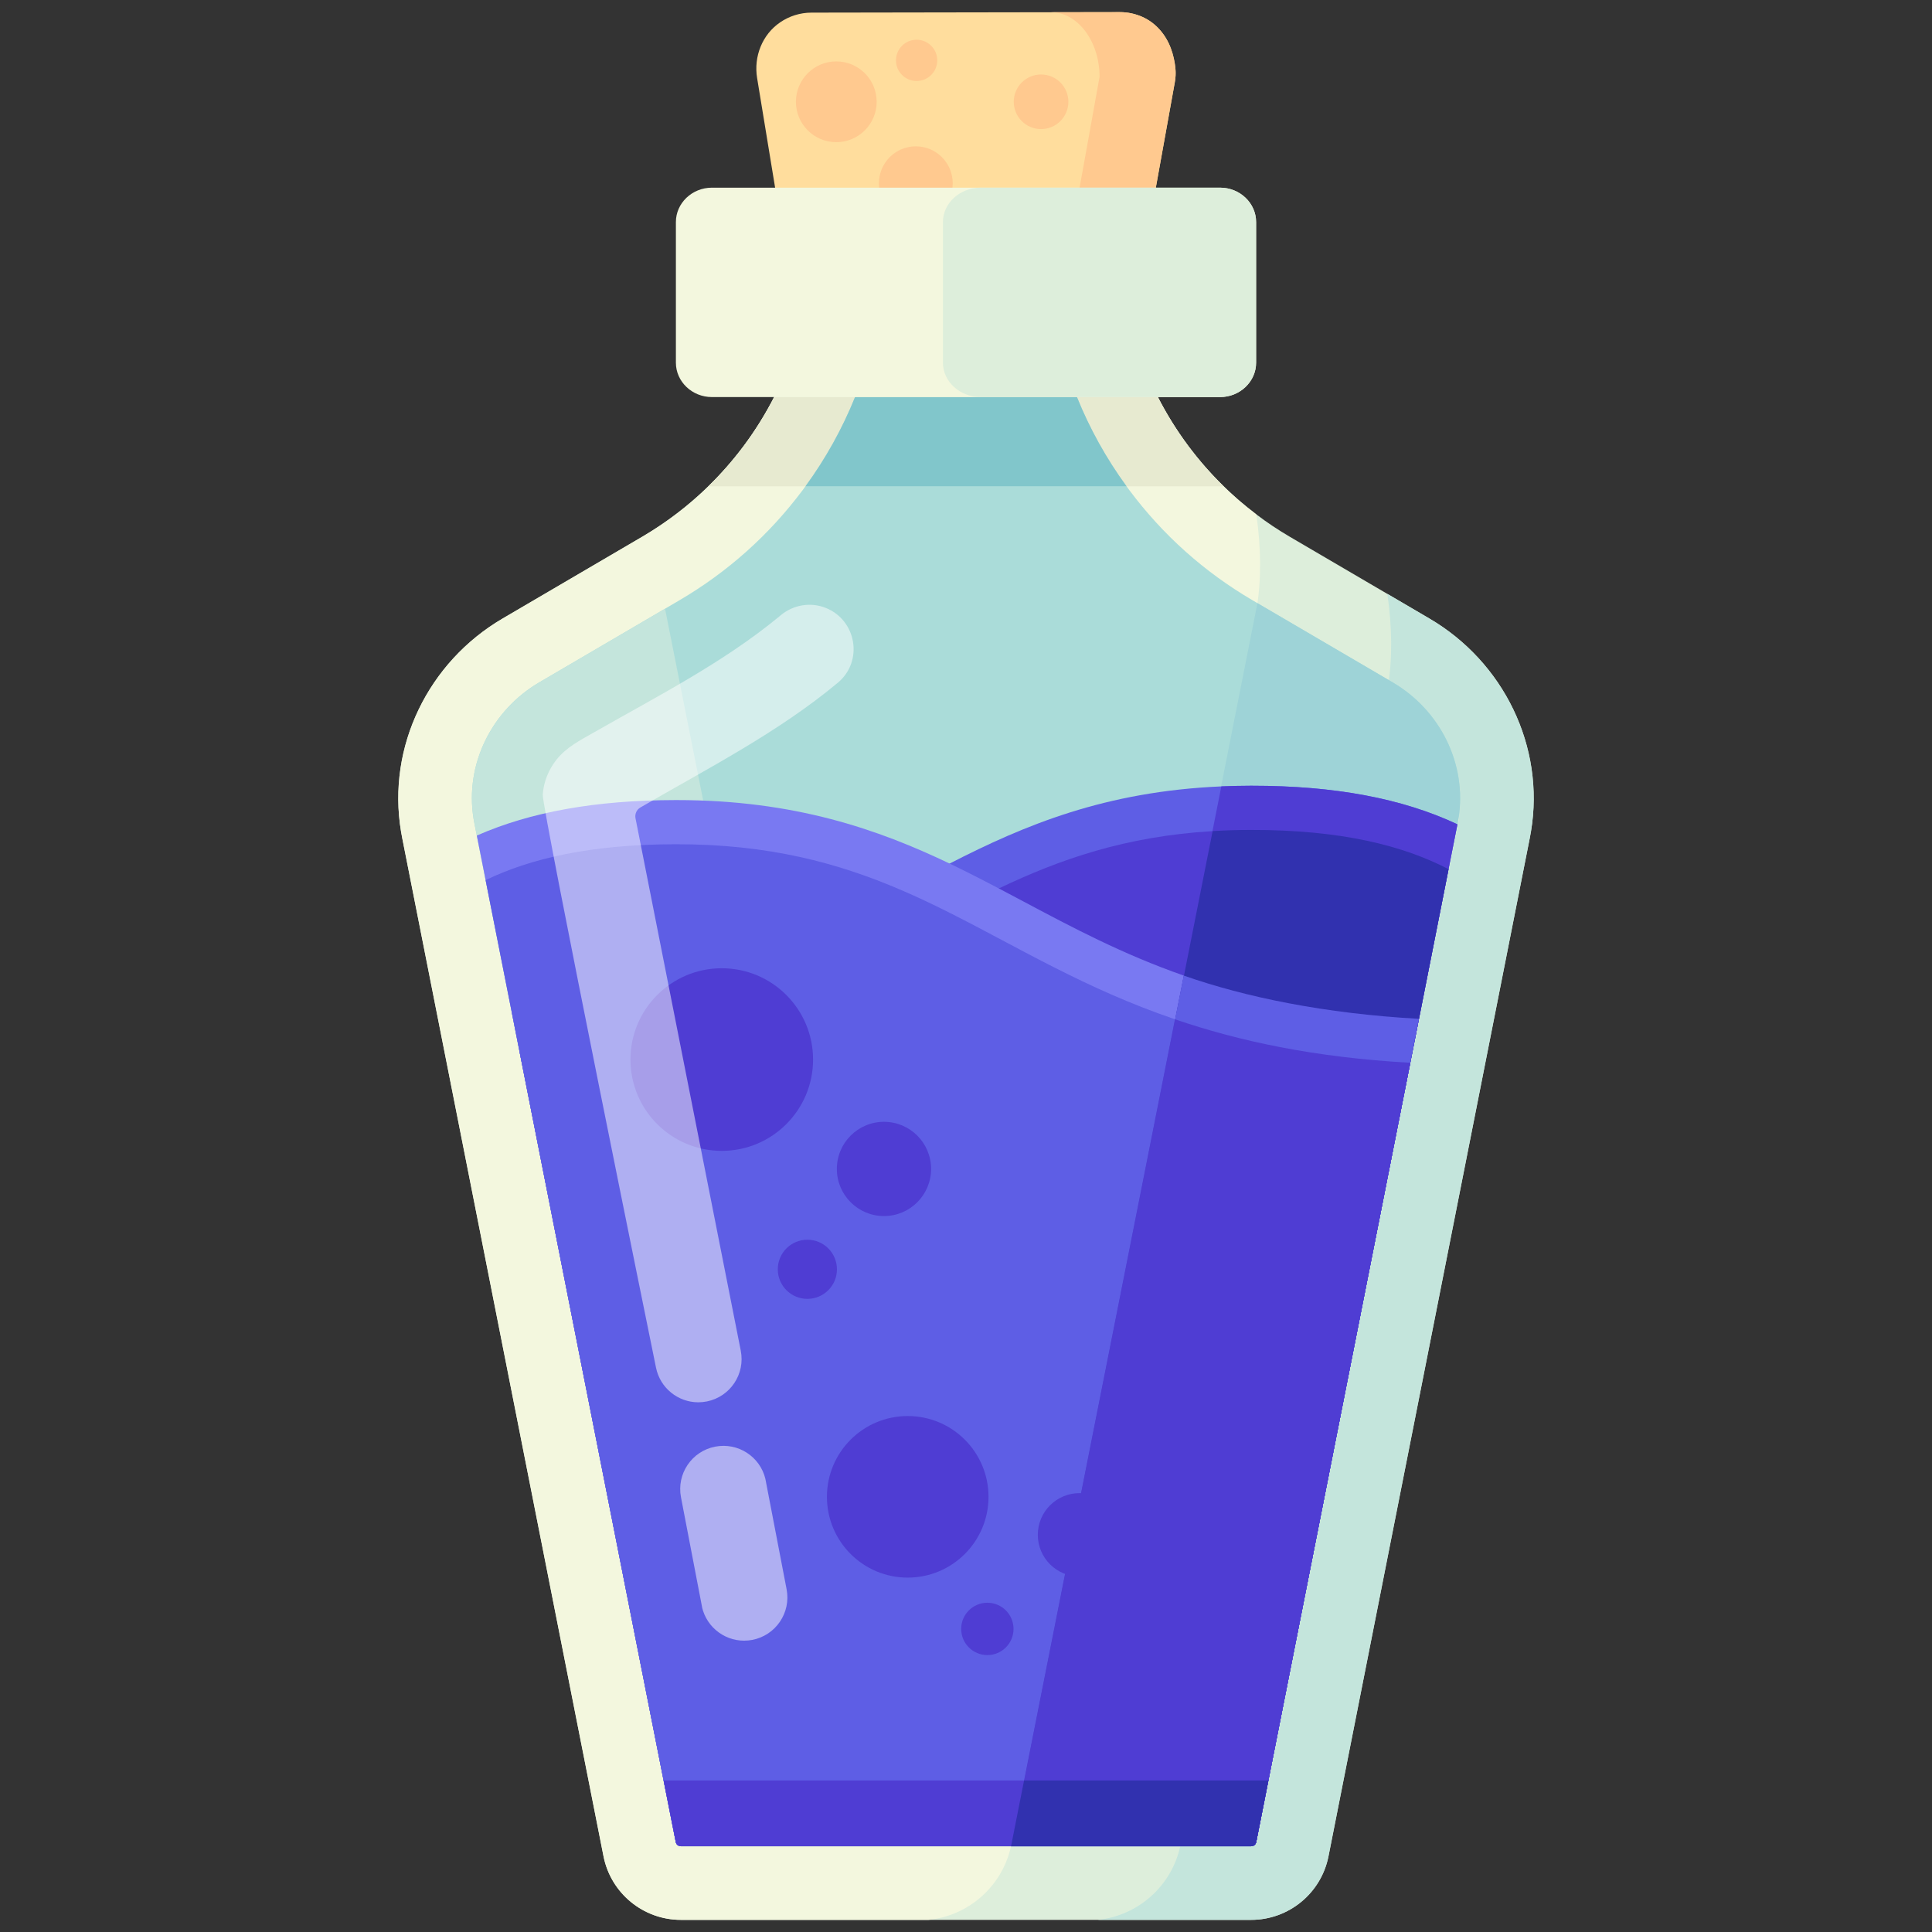 <?xml version="1.0" encoding="utf-8"?>
<!-- Generator: Adobe Illustrator 22.1.0, SVG Export Plug-In . SVG Version: 6.00 Build 0)  -->
<svg version="1.1" id="Layer_1" xmlns="http://www.w3.org/2000/svg" xmlns:xlink="http://www.w3.org/1999/xlink" x="0px" y="0px"
	 viewBox="0 0 600 600" style="enable-background:new 0 0 600 600;" xml:space="preserve">
<rect x="0" y="0" width="600" height="600" fill="#333333" stroke="none"/>
<style type="text/css">
	.st0{fill:#0E121E;}
	.st1{fill:#DDEEDB;}
	.st2{fill:#F3F7DE;}
	.st3{fill:#C4E5DC;}
	.st4{fill:#E7EAD0;}
	.st5{fill:#AADCD9;}
	.st6{fill:#9ED3D7;}
	.st7{fill:#5E5EE5;}
	.st8{fill:#4F3DD3;}
	.st9{fill:#7979F2;}
	.st10{fill:#3131AF;}
	.st11{opacity:0.5;fill:#FFFFFF;mix-blend-mode:soft-light;}
	.st12{fill:#FFDD9D;}
	.st13{fill:#FFC98F;}
	.st14{fill:#81C6CB;}
</style>
<g>
	<path class="st0" d="M424.547,244.405L424.52,244.598c-0.027,0.201-0.064,0.412-0.11,0.613
		l-2.808,14.168l-11.882,60.131l-44.609,225.623H221.435l-36.157-182.935h27.971
		l30.733,155.495h98.584l40.237-203.497l11.882-60.149l1.674-8.415l-37.657-22.053
		l-1.427-0.842c-20.69-12.11-38.453-27.989-52.813-47.206
		c-2.204-2.954-4.327-5.982-6.348-9.074h-9.677
		c-2.04,3.11-4.18,6.165-6.403,9.138c-3.878,5.186-8.013,10.125-12.385,14.818
		l-27.779-11.022c6.622-6.147,12.714-12.906,18.202-20.242
		c4.775-6.384,9.028-13.116,12.714-20.132h40.978
		c3.677,6.997,7.921,13.72,12.686,20.105c12.147,16.254,27.184,29.681,44.691,39.944
		l1.491,0.869l42.066,24.641C421.813,228.746,425.773,236.713,424.547,244.405z"/>
	<path class="st1" d="M475.457,258.225c-0.11,0.668-0.238,1.345-0.366,2.012
		l-62.518,316.249c-2.268,11.479-12.339,19.748-24.037,19.748h-177.072
		c-11.699,0-21.769-8.269-24.038-19.748l-62.518-316.249
		c-0.137-0.668-0.256-1.345-0.366-2.012c-4.409-26.37,8.488-52.64,31.565-66.149
		l43.365-25.401c12.366-7.253,23.013-16.839,31.437-28.099
		c8.415-11.26,14.598-24.175,18.047-38.096H351.043
		c3.448,13.921,9.632,26.837,18.047,38.096
		c5.963,7.976,13.043,15.11,21.065,21.166c3.302,2.506,6.759,4.811,10.372,6.933
		l30.331,17.763l11.708,6.86l1.326,0.778
		C466.969,205.586,479.866,231.855,475.457,258.225z"/>
	<path class="st2" d="M390.312,188.61c-0.128,0.805-0.274,1.61-0.439,2.415
		l-75.772,381.749c-2.525,12.732-13.062,22.163-25.739,23.461h-76.897
		c-11.699,0-21.769-8.269-24.038-19.748l-62.518-316.249
		c-0.137-0.668-0.256-1.345-0.366-2.012c-4.409-26.37,8.488-52.639,31.565-66.149
		l43.365-25.401c7.509-4.409,14.397-9.677,20.516-15.659
		c0.082-0.073,0.155-0.156,0.238-0.229c3.869-3.796,7.436-7.885,10.683-12.211
		c3.65-4.884,6.878-10.08,9.65-15.531c0.018-0.027,0.027-0.064,0.046-0.092
		c3.595-7.098,6.412-14.626,8.351-22.474h102.087
		c1.939,7.848,4.756,15.376,8.351,22.474c0.018,0.027,0.027,0.064,0.046,0.092
		c2.771,5.451,6,10.647,9.65,15.531c3.238,4.336,6.805,8.415,10.674,12.211
		c0.082,0.073,0.155,0.156,0.238,0.229c3.183,3.119,6.576,6.019,10.153,8.726
		C391.647,169.997,391.757,179.967,390.312,188.61z"/>
	<path class="st3" d="M475.457,258.225c-0.11,0.668-0.238,1.345-0.366,2.012
		l-62.518,316.249c-2.268,11.479-12.339,19.748-24.037,19.748h-47.618
		c6.302-0.649,12.074-3.302,16.601-7.381c4.427-3.979,7.665-9.33,9.01-15.485
		h22.163c0.778,0,1.454-0.549,1.601-1.317l32.352-163.635l7.409-37.474
		l8.086-40.886l2.314-11.699l9.568-48.423l2.762-13.931l0.036-0.201
		c0.11-0.549,0.21-1.107,0.293-1.656c0.842-5.296-10.134-23.461-22.638-37.904
		l0.101-0.521c0.165-0.805,0.311-1.61,0.439-2.415
		c1.445-8.644,1.335-18.614-0.155-28.867l11.708,6.86l1.326,0.778
		C466.969,205.586,479.866,231.855,475.457,258.225z"/>
	<path class="st4" d="M380.003,151.017H219.99c0.082-0.073,0.155-0.156,0.238-0.229
		c3.869-3.796,7.436-7.885,10.683-12.211c3.65-4.884,6.878-10.08,9.65-15.531
		c0.018-0.027,0.027-0.064,0.046-0.092h118.789
		c0.018,0.027,0.027,0.064,0.046,0.092c2.771,5.451,6,10.647,9.65,15.531
		c3.238,4.336,6.805,8.415,10.674,12.211
		C379.848,150.862,379.921,150.944,380.003,151.017z"/>
	<path class="st5" d="M452.958,254.147c-0.082,0.549-0.183,1.107-0.293,1.656l-0.037,0.201
		l-2.762,13.931l-9.567,48.423l-2.314,11.699l-8.086,40.886l-7.409,37.474
		l-32.352,163.635c-0.146,0.768-0.823,1.317-1.601,1.317H211.465
		c-0.631,0-1.198-0.366-1.454-0.915c-0.073-0.119-0.119-0.256-0.146-0.403
		L177.86,410.154l-16.574-83.857l-2.323-11.763l-8.15-41.206l-2.735-13.839
		l-0.732-3.686c-0.11-0.549-0.21-1.107-0.293-1.656
		c-2.698-16.867,5.68-33.596,20.415-42.231l39.066-22.876l4.491-2.634
		c14.973-8.781,27.815-20.26,38.197-34.127c0.311-0.421,0.631-0.842,0.933-1.271
		c6.293-8.625,11.424-17.882,15.376-27.66h68.939
		c3.951,9.787,9.092,19.034,15.376,27.66c0.302,0.421,0.613,0.842,0.924,1.262
		c10.372,13.876,23.224,25.364,38.197,34.136l1.537,0.906l42.011,24.605
		C447.259,220.551,455.647,237.271,452.958,254.147z"/>
	<path class="st3" d="M282.8,572.453h-72.79c-0.073-0.119-0.119-0.256-0.146-0.402
		L177.859,410.153l-16.574-83.857l-2.323-11.763l-8.15-41.206l-2.735-13.839
		l-0.732-3.686c-0.11-0.549-0.211-1.107-0.293-1.656
		c-2.698-16.867,5.68-33.596,20.416-42.231l39.066-22.876L282.8,572.453z"/>
	<path class="st6" d="M452.957,254.147c-0.082,0.549-0.183,1.107-0.293,1.656l-0.036,0.201
		l-2.762,13.931l-9.567,48.423l-2.314,11.699l-8.086,40.886l-1.098,5.561
		l-0.796,4.006l-5.516,27.907L395.36,545.626l-1.445,7.317l-3.777,19.108
		c-0.146,0.768-0.823,1.317-1.601,1.317h-74.546l5.497-27.742l45.404-229.08
		l25.619-129.227l42.003,24.598C447.259,220.551,455.646,237.271,452.957,254.147z"/>
	<path class="st7" d="M452.627,256.002l-2.762,13.931l-9.567,48.423l-2.314,11.699
		l-15.495,78.36l-32.352,163.635c-0.146,0.768-0.823,1.317-1.601,1.317h-177.072
		c-0.777,0-1.454-0.549-1.601-1.317L177.859,410.153l-16.574-83.857l-2.323-11.763
		l1.491-1.93c57.405-3.503,88.897-20.114,119.127-36.313
		c0.302-0.165,0.613-0.329,0.915-0.494c2.744-1.463,5.47-2.927,8.186-4.363
		c2.067-1.098,4.144-2.177,6.229-3.247c23.48-12.055,48.432-22.41,84.388-23.965
		c2.945-0.128,5.973-0.192,9.073-0.201h0.421
		C414.513,244.02,435.45,247.944,452.627,256.002z"/>
	<path class="st8" d="M449.865,269.933l-9.567,48.423l-2.314,11.699l-15.495,78.36
		l-32.352,163.635c-0.146,0.768-0.823,1.317-1.601,1.317h-177.072
		c-0.777,0-1.454-0.549-1.601-1.317L177.859,410.153l-16.574-83.857
		c66.323-4.052,100.331-25.035,133.808-42.734
		c5.012-2.643,10.007-5.223,15.101-7.647
		c18.98-9.064,39.267-16.171,66.396-17.809c3.796-0.238,7.729-0.357,11.808-0.366
		C416.681,257.695,435.843,262.661,449.865,269.933z"/>
	<path class="st9" d="M440.297,318.356l-2.314,11.699l-15.495,78.36l-32.352,163.635
		c-0.146,0.768-0.823,1.317-1.601,1.317h-177.072c-0.777,0-1.454-0.549-1.601-1.317
		L177.859,410.153l-16.574-83.857l-2.323-11.763l-8.15-41.206l-2.735-13.839
		c16.757-7.372,36.971-10.976,61.658-11.022h0.402
		c36.633,0,62.609,9.119,84.772,19.72c2.15,1.034,4.262,2.067,6.348,3.119
		c2.982,1.5,5.973,3.055,8.936,4.61c2.543,1.335,5.067,2.68,7.555,3.997
		c15.302,8.141,30.87,16.409,49.868,23.059c19.135,6.705,41.764,11.754,71.125,13.382
		L440.297,318.356z"/>
	<path class="st7" d="M437.984,330.056l-8.086,40.886l-1.098,5.561l-0.796,4.006
		l-5.516,27.907L395.36,545.626l-1.445,7.317l-3.777,19.108
		c-0.146,0.768-0.823,1.317-1.601,1.317H211.465c-0.777,0-1.454-0.549-1.601-1.317
		l-3.778-19.108l-1.445-7.317l-26.782-135.473l-16.574-83.857l-2.323-11.763
		l-8.15-41.206c13.766-6.631,32.297-11.095,58.951-11.141
		c28.968-0.046,50.435,5.808,69.817,14.104c5.296,2.259,10.427,4.711,15.513,7.272
		c21.367,10.747,41.92,23.48,69.799,32.983
		C384.631,323.287,408.028,328.391,437.984,330.056z"/>
	<path class="st8" d="M452.627,256.002l-2.762,13.931l-9.567,48.423l-2.314,11.699
		l-15.495,78.36l-32.352,163.635c-0.146,0.768-0.823,1.317-1.601,1.317h-74.473
		l5.497-27.742l59.737-301.404c2.945-0.128,5.973-0.192,9.073-0.201h0.421
		C414.513,244.02,435.45,247.944,452.627,256.002z"/>
	<path class="st10" d="M449.865,269.933l-9.183,46.475l-0.384,1.948l-2.314,11.699
		l-15.495,78.36l-32.352,163.635c-0.146,0.768-0.823,1.317-1.601,1.317h-74.427
		l5.488-27.742l48.094-242.627l8.9-44.892c3.796-0.238,7.729-0.357,11.808-0.366
		C416.681,257.695,435.843,262.661,449.865,269.933z"/>
	<path class="st7" d="M440.682,316.408l-0.384,1.948l-2.314,11.699l-15.495,78.36
		l-32.352,163.635c-0.146,0.768-0.823,1.317-1.601,1.317h-74.509l5.497-27.742
		l48.094-242.654c0.027,0.009,0.046,0.018,0.073,0.027
		C386.798,309.685,411.394,314.78,440.682,316.408z"/>
	<path class="st8" d="M437.984,330.056l-8.086,40.886l-1.098,5.561l-6.311,31.913
		L395.36,545.626l-1.445,7.317l-3.777,19.108
		c-0.146,0.768-0.823,1.317-1.601,1.317h-74.546l4.043-20.425l1.454-7.317
		l45.404-229.08C384.631,323.287,408.028,328.391,437.984,330.056z"/>
	<path class="st8" d="M393.914,552.943l-3.777,19.108c-0.146,0.768-0.823,1.317-1.601,1.317
		h-177.072c-0.777,0-1.454-0.549-1.601-1.317l-3.778-19.108H393.914z"/>
	<path class="st10" d="M393.914,552.943l-3.777,19.108c-0.146,0.768-0.823,1.317-1.601,1.317
		h-74.546l4.043-20.425H393.914z"/>
	<circle class="st8" cx="224.15" cy="329.055" r="28.355"/>
	<circle class="st8" cx="274.527" cy="363.022" r="14.635"/>
	<path class="st11" d="M260.221,212.007c-18.523,15.457-40.528,26.676-61.344,38.76
		c-1.17,0.679-1.775,2.029-1.513,3.356l32.682,165.313
		c1.454,7.272-3.256,14.342-10.528,15.796c-0.887,0.174-1.774,0.265-2.652,0.265
		c-6.266,0-11.863-4.409-13.144-10.793c0,0-35.437-173.767-35.165-177.92
		c0.257-3.926,1.787-7.719,4.216-10.803c3.099-3.936,7.488-6.137,11.753-8.572
		c9.838-5.616,19.812-10.994,29.549-16.786
		c9.692-5.765,19.176-11.948,27.884-19.135c0.173-0.143,0.345-0.286,0.518-0.429
		c3.897-3.238,9.22-4.153,13.93-2.287
		C266.039,192.597,268.179,205.366,260.221,212.007z"/>
	<circle class="st8" cx="250.734" cy="394.192" r="9.185"/>
	<circle class="st8" cx="281.901" cy="464.852" r="25.09"/>
	<circle class="st8" cx="335.251" cy="476.653" r="12.95"/>
	<circle class="st8" cx="306.633" cy="505.874" r="8.127"/>
	<path class="st11" d="M237.696,459.274l6.594,34.298c1.396,7.277-3.37,14.312-10.656,15.71
		c-6.732,1.297-13.257-2.692-15.309-9.055c-0.079-0.244-0.149-0.49-0.21-0.74
		l-0.014-0.043l-6.618-34.463c-1.398-7.286,3.368-14.32,10.653-15.719
		C229.195,447.907,236.031,452.353,237.696,459.274z"/>
	<g>
		<g>
			<path class="st12" d="M364.841,25.585l-7.816,43.388
				c0.009,5.726-1.801,10.906-4.712,14.581c-3.169,3.385-7.676,5.512-12.648,5.52
				l-79.3,0.128c-9.568,0.015-17.405-7.796-17.421-17.365l-7.82-47.616
				c-1.095-6.667,1.6-13.509,7.188-17.305c2.774-1.885,6.115-2.99,9.703-2.996
				l95.723-0.155c2.486-0.004,4.857,0.522,7.005,1.471
				c4.193,1.853,7.295,5.501,8.885,9.801c0.692,1.871,1.17,3.905,1.393,6.044
				C365.177,22.582,365.109,24.1,364.841,25.585z"/>
			<path class="st13" d="M364.849,25.539l-7.825,43.433
				c0.009,5.726-1.801,10.906-4.712,14.581c-2.847,3.04-6.762,5.059-11.131,5.442
				c-0.495,0.055-1.001,0.077-1.517,0.078l-21.353,0.035
				c8.287-0.013,15.053-9.065,15.035-20.097l8.138-45.174
				c-0.018-11.032-6.813-20.051-15.1-20.038l21.353-0.035
				c2.486-0.004,4.857,0.522,7.005,1.471c4.193,1.853,7.295,5.502,8.885,9.802
				c0.756,2.044,1.257,4.282,1.448,6.641
				C365.18,22.968,365.079,24.266,364.849,25.539z"/>
			<circle class="st13" cx="284.417" cy="56.9" r="11.454"/>
			<circle class="st13" cx="284.66" cy="18.745" r="6.41"/>
			<circle class="st13" cx="259.717" cy="31.613" r="12.541"/>
			<circle class="st13" cx="323.312" cy="31.613" r="8.481"/>
		</g>
		<path class="st2" d="M390.095,68.955v43.685c0,5.872-5.031,10.674-11.186,10.674H221.091
			c-6.156,0-11.186-4.802-11.186-10.674V68.955c0-5.872,5.031-10.674,11.186-10.674
			h157.818C385.065,58.281,390.095,63.083,390.095,68.955z"/>
		<path class="st1" d="M390.095,68.955v43.685c0,5.872-5.031,10.674-11.186,10.674H304.564
			c-6.458,0-11.726-4.802-11.726-10.674V68.955c0-5.872,5.269-10.674,11.726-10.674
			h74.345C385.065,58.281,390.095,63.083,390.095,68.955z"/>
	</g>
	<path class="st14" d="M349.846,151.008h-99.69c6.293-8.625,11.424-17.882,15.376-27.66
		h68.939C338.422,133.135,343.563,142.383,349.846,151.008z"/>
</g>
</svg>
